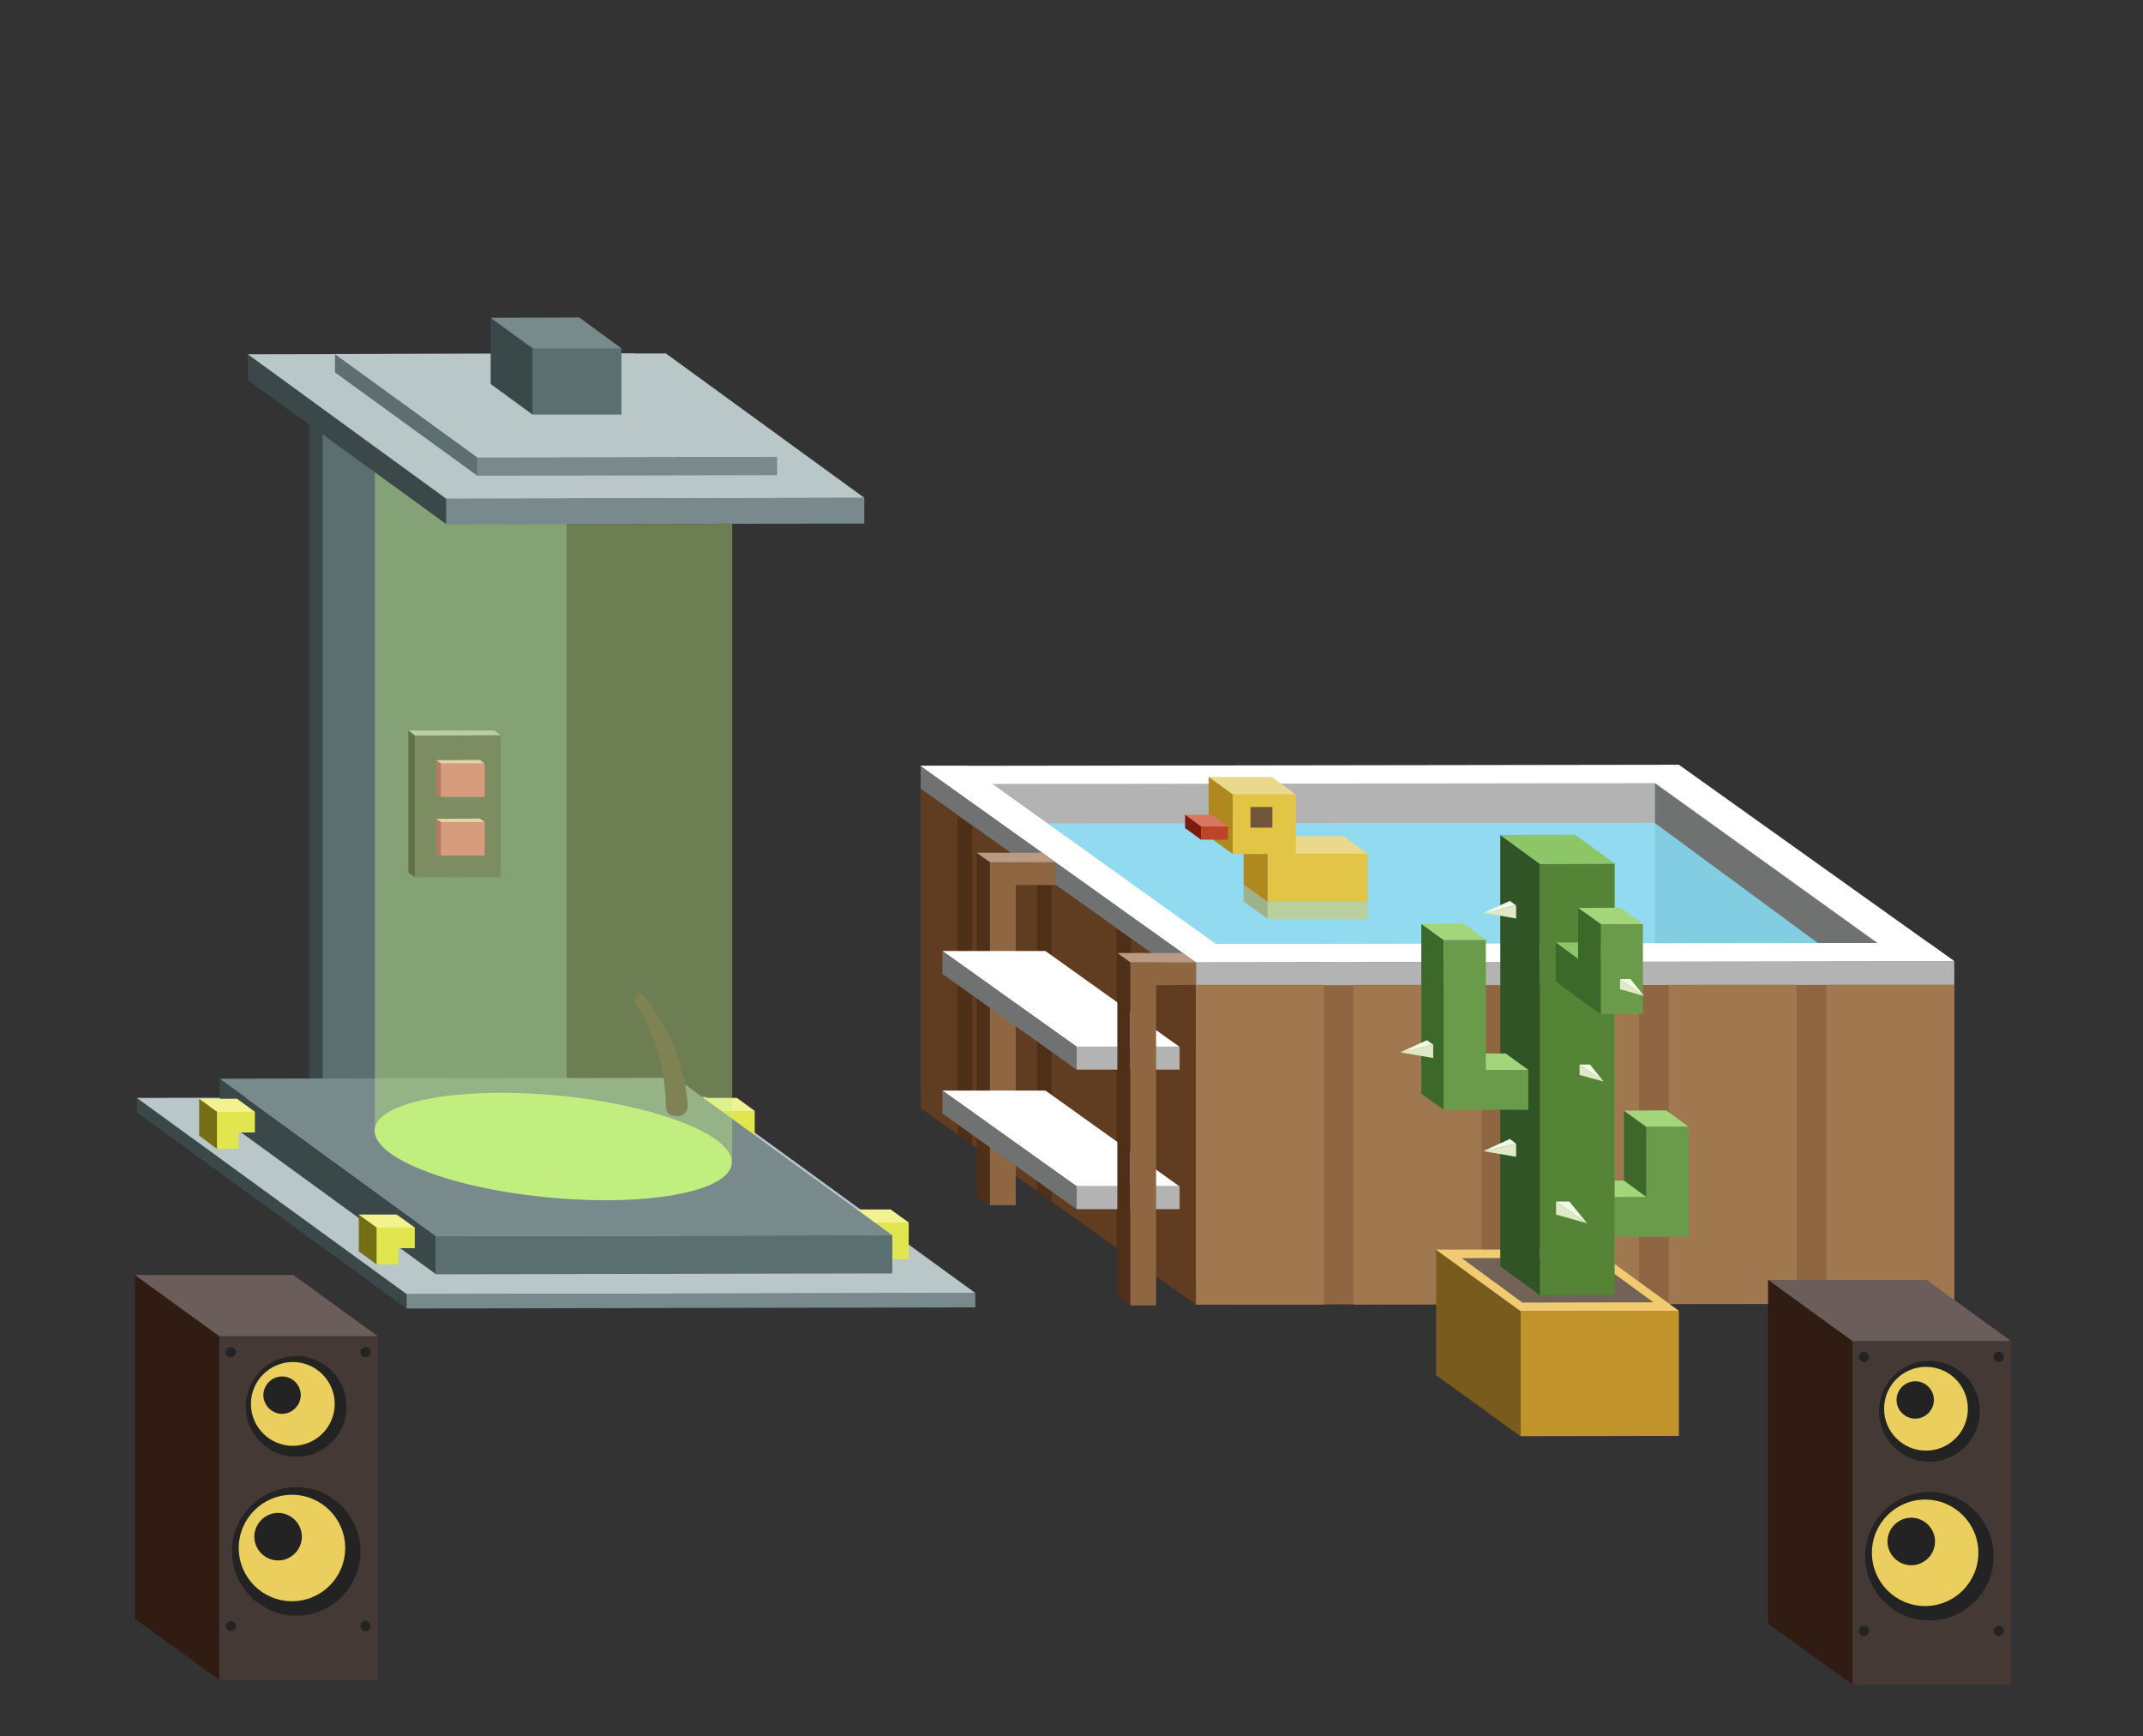 <?xml version="1.0" encoding="utf-8"?>
<!-- Generator: Adobe Illustrator 15.1.0, SVG Export Plug-In . SVG Version: 6.00 Build 0)  -->
<!DOCTYPE svg PUBLIC "-//W3C//DTD SVG 1.1//EN" "http://www.w3.org/Graphics/SVG/1.1/DTD/svg11.dtd">
<svg version="1.1" id="about" xmlns="http://www.w3.org/2000/svg" xmlns:xlink="http://www.w3.org/1999/xlink" x="0px" y="0px" width="790px"
	 height="640px" viewBox="0 0 790 640" enable-background="new 0 0 790 640" xml:space="preserve">
    <rect x="0" y="0" width="790" height="640" fill="#333333" stroke="none"/>
    <style>
        svg {
            width: 100%;
            height: 100%;
            position: absolute;
            top: 0;
            left: 0;
        }

        @-moz-document url-prefix() {
           svg {
               position: static;
               width: auto;
               height: auto;
           }
        }
    </style>
<g id="about">
	<g id="machine">
		<g id="tlacidla_1_">
			<polygon fill="#3A4849" points="113.895,399.172 113.895,142.908 118.903,146.457 118.903,402.824 			"/>
			<polygon fill="#999999" points="203.941,142.7 113.895,142.908 118.903,146.457 208.845,146.248 			"/>
			<polygon fill="#5C6F70" points="208.845,146.248 118.903,146.457 118.903,402.824 208.845,402.615 			"/>
			<polygon fill="#3D3839" points="171.386,316.846 164.917,316.846 164.917,319.663 171.386,319.663 			"/>
			<polygon fill="#B8BABC" points="182.134,269.266 150.518,269.266 153.023,271.145 184.638,271.04 			"/>
			<polygon fill="#231F20" points="150.518,321.541 150.518,269.266 153.023,271.145 153.023,323.419 			"/>
			<polygon fill="#4D4D4D" points="184.638,323.315 153.023,323.419 153.023,271.145 184.638,271.04 			"/>
			<polygon fill="#FABFC0" points="160.743,280.222 162.517,281.474 178.69,281.474 176.916,280.117 			"/>
			<polygon fill="#AA314E" points="160.743,280.222 160.743,292.43 162.517,293.786 162.517,281.474 			"/>
			<polygon fill="#E56578" points="162.517,281.474 162.517,293.786 178.69,293.786 178.69,281.474 			"/>
			<polygon fill="#FABFC0" points="160.743,301.821 162.517,303.073 178.69,303.073 176.916,301.716 			"/>
			<polygon fill="#AA314E" points="160.743,301.821 160.743,314.133 162.517,315.385 162.517,303.073 			"/>
			<polygon fill="#E56578" points="162.517,303.073 162.517,315.385 178.69,315.385 178.69,303.073 			"/>
		</g>
		<polygon fill="#3A4849" points="50.455,410.022 50.455,404.701 149.892,477.01 149.892,482.331 		"/>
		<polygon fill="#798A8C" points="359.514,481.914 359.514,476.593 149.892,477.01 149.892,482.331 		"/>
		<polygon fill="#B9C7C9" points="359.514,476.593 260.076,404.284 50.455,404.701 149.892,477.01 		"/>
		<polygon fill="#3A4849" points="81.027,411.692 81.027,397.606 160.743,455.62 160.743,469.706 		"/>
		<polygon fill="#E1E54E" points="334.994,464.177 334.994,450.612 314.334,445.812 321.012,457.707 329.046,457.707 
			329.046,464.177 		"/>
		<polygon fill="#F2F291" points="334.994,450.612 328.317,445.812 314.334,445.812 321.012,450.612 		"/>
		<polygon fill="#E1E54E" points="278.233,423.065 278.233,409.501 257.677,404.701 264.25,416.701 272.285,416.596 
			272.285,423.065 		"/>
		<polygon fill="#F2F291" points="278.233,409.501 271.659,404.701 257.677,404.701 264.25,409.501 		"/>
		<polygon fill="#5C6F70" points="328.942,469.394 328.942,455.308 160.743,455.62 160.743,469.706 		"/>
		<polygon fill="#798A8C" points="328.942,455.308 249.121,397.293 81.027,397.606 160.743,455.62 		"/>
		<polygon fill="#E1E54E" points="146.866,460.106 152.918,460.106 152.918,452.49 132.258,447.69 138.832,466.055 146.866,466.055 
					"/>
		<polygon fill="#F2F291" points="152.918,452.49 146.24,447.69 132.258,447.69 138.832,452.49 		"/>
		<polygon fill="#756E17" points="132.258,461.255 132.258,447.69 138.832,452.49 138.832,466.055 		"/>
		<polygon fill="#E1E54E" points="88.018,417.432 93.965,417.432 93.965,409.813 73.41,405.015 79.984,423.483 88.018,423.378 		"/>
		<polygon fill="#F2F291" points="93.965,409.813 87.391,405.015 73.41,405.015 79.984,409.813 		"/>
		<polygon fill="#756E17" points="73.41,418.579 73.41,405.015 79.984,409.813 79.984,423.483 		"/>
		<path fill="#C1EF7F" d="M203.941,403.658c36.416,3.234,65.839,14.295,65.839,24.729c0,10.434-29.528,16.381-65.839,13.146
			c-36.416-3.13-65.839-14.295-65.839-24.729C138.102,406.371,167.526,400.528,203.941,403.658z"/>
	</g>
	<g id="light" display="none">
		<path opacity="0.4" fill="#C1EF7F" enable-background="new    " d="M269.78,178.176c0-10.434-29.215-18.886-65.213-18.886
			c-35.998,0-65.213-1.356-65.213,8.974c0,1.356,0.522,2.713,1.565,4.069h-2.712v244.368l57.424,20.556l74.256-8.869V182.141h-1.566
			C269.259,180.889,269.78,179.532,269.78,178.176z"/>
	</g>
	<g id="machine_top">
		<polygon fill="#3A4849" points="91.356,140.091 91.356,130.596 164.5,183.811 164.5,193.201 		"/>
		<polygon fill="#798A8C" points="318.612,192.992 318.612,183.498 164.5,183.811 164.5,193.201 		"/>
		<polygon fill="#B9C7C9" points="318.612,183.498 245.469,130.283 91.356,130.596 164.5,183.811 		"/>
		<polygon fill="#5E6F72" points="123.494,137.274 123.494,130.492 175.978,168.577 175.978,175.358 		"/>
		<polygon fill="#798A8C" points="286.475,175.15 286.475,168.368 175.978,168.577 175.978,175.358 		"/>
		<polygon fill="#B9C7C9" points="286.475,168.368 233.991,130.283 123.494,130.492 175.978,168.577 		"/>
		<polygon fill="#5C6F70" points="229.087,152.821 229.087,128.405 208.91,125.51 196.324,128.405 191.824,137.835 196.324,152.821 
					"/>
		<polygon fill="#798A8C" points="229.087,128.405 213.541,117.032 180.882,117.136 188.108,127.075 196.324,128.405 		"/>
		<polygon fill="#3A4849" points="180.882,141.552 180.882,117.136 196.324,128.405 196.324,152.821 		"/>
	</g>

	<g id="jakuzzi">
		<g id="jakuzi_back">
			<polygon fill="#FFFFFF" points="618.907,281.892 339.376,282.309 440.901,354.722 720.432,354.305 			"/>
			<polygon fill="#707272" points="610.108,288.674 586.396,310.794 610.108,347.73 692.154,347.627 			"/>
			<polygon fill="#B3B3B3" points="610.108,288.674 364.852,288.986 448.237,347.939 610.108,347.73 			"/>
			<polygon opacity="0.8" fill="#88E3FF" enable-background="new    " points="609.933,303.281 385.362,303.49 448.237,347.939 
				670.171,347.627 			"/>
		</g>
		<g id="bubbles">
			<svg id="stredna_velka" y="0">
				<path opacity="0.5" fill="#54C1ED" enable-background="new    " d="M547.764,363.8c0-5.231,1.368-10.071,3.685-14.025
					c-7.216,0.61-12.884,6.651-12.884,14.025s5.668,13.414,12.884,14.024C549.132,373.871,547.764,369.031,547.764,363.8z"/>
				<path opacity="0.5" fill="#85DEFF" enable-background="new    " d="M552.651,349.714c-0.405,0-0.805,0.026-1.202,0.061
					c-2.316,3.954-3.685,8.794-3.685,14.025s1.368,10.071,3.685,14.024c0.397,0.035,0.797,0.062,1.202,0.062
					c7.78,0,14.086-6.307,14.086-14.086S560.431,349.714,552.651,349.714z"/>
			</svg>
			<svg id="lava_stredna" y="0">
				<path opacity="0.5" fill="#54C1ED" enable-background="new    " d="M491.132,362.495c0-3.585,0.938-6.9,2.524-9.609
					c-4.943,0.419-8.828,4.557-8.828,9.609c0,5.054,3.885,9.192,8.828,9.61C492.07,369.396,491.132,366.08,491.132,362.495z"/>
				<path opacity="0.5" fill="#85DEFF" enable-background="new    " d="M494.481,352.844c-0.278,0-0.552,0.019-0.824,0.042
					c-1.587,2.709-2.524,6.024-2.524,9.609s0.938,6.9,2.524,9.61c0.272,0.023,0.546,0.041,0.824,0.041
					c5.33,0,9.651-4.321,9.651-9.651S499.811,352.844,494.481,352.844z"/>
			</svg>
			<svg id="lava_velka" y="0">
				<path opacity="0.5" fill="#54C1ED" enable-background="new    " d="M446.035,371.625c0-7.461,1.952-14.36,5.255-19.999
					c-10.289,0.871-18.371,9.484-18.371,19.999s8.082,19.128,18.371,19.999C447.988,385.985,446.035,379.086,446.035,371.625z"/>
				<path opacity="0.5" fill="#85DEFF" enable-background="new    " d="M453.004,351.539c-0.578,0-1.146,0.039-1.714,0.087
					c-3.303,5.639-5.255,12.538-5.255,19.999s1.952,14.36,5.255,19.999c0.567,0.048,1.136,0.087,1.714,0.087
					c11.094,0,20.086-8.993,20.086-20.086C473.09,360.533,464.098,351.539,453.004,351.539z"/>
			</svg>
			<svg id="lava_mala" y="0">
				<path opacity="0.5" fill="#54C1ED" enable-background="new    " d="M408.702,337.453c0-3.584,0.938-6.9,2.524-9.609
					c-4.943,0.419-8.828,4.558-8.828,9.609c0,5.053,3.885,9.191,8.828,9.61C409.64,344.354,408.702,341.038,408.702,337.453z"/>
				<path opacity="0.5" fill="#85DEFF" enable-background="new    " d="M412.051,327.802c-0.278,0-0.552,0.019-0.824,0.042
					c-1.587,2.709-2.524,6.025-2.524,9.609c0,3.585,0.938,6.9,2.524,9.61c0.272,0.023,0.546,0.041,0.824,0.041
					c5.33,0,9.651-4.321,9.651-9.651S417.381,327.802,412.051,327.802z"/>
			</svg>
			<svg id="prava_horna" y="0">
				<path opacity="0.5" fill="#54C1ED" enable-background="new    " d="M608.314,364.843c0-4.36,1.14-8.392,3.071-11.688
					c-6.014,0.509-10.737,5.542-10.737,11.688s4.724,11.18,10.737,11.688C609.453,373.235,608.314,369.203,608.314,364.843z"/>
				<path opacity="0.5" fill="#85DEFF" enable-background="new    " d="M612.386,353.104c-0.338,0-0.67,0.022-1.001,0.051
					c-1.932,3.296-3.071,7.327-3.071,11.688s1.14,8.393,3.071,11.688c0.331,0.028,0.663,0.051,1.001,0.051
					c6.483,0,11.738-5.256,11.738-11.738S618.869,353.104,612.386,353.104z"/>
			</svg>
			<svg id="prava_horna_1_" y="0">
				<path opacity="0.5" fill="#54C1ED" enable-background="new    " d="M633.036,362.495c0-3.585,0.938-6.9,2.525-9.609
					c-4.944,0.419-8.828,4.557-8.828,9.609c0,5.054,3.884,9.192,8.828,9.61C633.974,369.396,633.036,366.08,633.036,362.495z"/>
				<path opacity="0.5" fill="#85DEFF" enable-background="new    " d="M636.385,352.844c-0.278,0-0.552,0.019-0.823,0.042
					c-1.588,2.709-2.525,6.024-2.525,9.609s0.938,6.9,2.525,9.61c0.271,0.023,0.545,0.041,0.823,0.041
					c5.33,0,9.651-4.321,9.651-9.651S641.715,352.844,636.385,352.844z"/>
			</svg>
		</g>
		<g id="jakuzi_front">
			<polygon fill="#707272" points="339.376,400.006 339.376,282.309 440.901,354.722 440.901,472.419 			"/>
			<polygon fill="#4F2F18" points="339.376,408.458 339.376,290.761 440.901,362.998 440.901,480.871 			"/>
			<polygon fill="#603D20" points="417.007,463.863 440.901,480.871 440.901,362.998 417.007,346.062 			"/>
			<polygon fill="#603D20" points="387.686,442.891 411.58,460.003 411.58,342.201 387.686,325.193 			"/>
			<polygon fill="#603D20" points="358.366,422.021 382.26,439.029 382.26,321.332 358.366,304.221 			"/>
			<polygon fill="#603D20" points="339.376,408.458 352.941,418.161 352.941,300.36 339.376,290.761 			"/>
			<polygon fill="#FFFFFF" points="448.232,347.956 356.499,282.283 339.376,282.309 440.901,354.722 720.432,354.305 
				710.981,347.564 			"/>
			<polygon fill="#B3B3B3" points="440.901,354.722 440.901,472.419 720.432,472.105 720.432,354.305 			"/>
			<polygon fill="#8E6642" points="440.901,363.174 440.901,480.871 720.432,480.559 720.432,363.022 			"/>
			<polygon fill="#A07850" points="488.063,362.998 440.901,362.998 440.901,480.871 488.063,480.871 			"/>
			<polygon fill="#A07850" points="546.182,362.998 498.914,362.998 498.914,480.871 546.182,480.766 			"/>
			<polygon fill="#A07850" points="604.195,362.965 557.031,362.965 557.031,480.766 604.195,480.662 			"/>
			<polygon fill="#A07850" points="662.313,362.998 615.151,362.998 615.151,480.662 662.313,480.662 			"/>
			<polygon fill="#A07850" points="720.432,362.998 673.269,362.998 673.269,480.662 720.432,480.559 			"/>
			<polygon fill="#4F2F18" points="360.035,440.804 364.94,444.246 364.94,317.785 360.035,314.341 			"/>
			<polygon fill="#8E6642" points="375.896,316.324 364.94,317.785 364.94,444.246 374.435,444.246 374.435,326.236 
				389.042,326.236 389.042,317.785 			"/>
			<polygon fill="#BA9A83" points="389.042,317.785 364.94,317.785 360.035,314.341 384.243,314.341 			"/>
			<polygon fill="#FFFFFF" points="385.39,401.988 347.411,401.988 396.868,437.257 434.744,437.257 			"/>
			<rect x="396.868" y="437.257" fill="#B3B3B3" width="37.979" height="8.451"/>
			<polygon fill="#707272" points="347.411,401.988 347.411,410.44 396.868,445.708 396.868,437.257 			"/>
			<polygon fill="#FFFFFF" points="385.39,350.548 347.411,350.548 396.868,385.815 434.744,385.815 			"/>
			<rect x="396.868" y="385.815" fill="#B3B3B3" width="37.979" height="8.453"/>
			<polygon fill="#707272" points="347.411,350.548 347.411,359 396.868,394.268 396.868,385.815 			"/>
			<polygon fill="#4F2F18" points="411.894,477.74 416.692,481.184 416.692,354.722 411.894,351.278 			"/>
			<polygon fill="#8E6642" points="426.189,354.722 416.692,354.722 416.692,481.184 426.189,481.184 426.189,363.174 
				440.901,362.998 440.901,354.722 			"/>
			<polygon fill="#BA9A83" points="440.901,354.722 416.692,354.722 411.894,351.278 435.995,351.278 			"/>
		</g>
		<g id="duck">
			<g id="repro_5_" opacity="0.5">
				<polygon fill="#EAD88C" points="458.441,325.955 462.894,333.299 467.289,332.366 495.812,334.635 504.141,332.366 
					495.292,325.955 				"/>
				<polygon fill="#E2C447" points="504.141,332.366 467.289,332.366 467.289,338.691 504.141,338.691 				"/>
				<polygon fill="#AF891E" points="458.441,325.955 458.441,332.287 467.289,338.691 467.289,332.366 				"/>
			</g>
			<g id="repro_2_">
				<polygon fill="#EAD88C" points="458.441,308.217 462.894,315.561 467.289,314.628 495.812,316.897 504.141,314.628 
					495.292,308.217 				"/>
				<polygon fill="#E2C447" points="504.141,314.628 467.289,314.628 467.289,332.431 504.141,332.431 				"/>
				<polygon fill="#AF891E" points="458.441,308.217 458.441,326.027 467.289,332.431 467.289,314.628 				"/>
			</g>
			<g id="repro_3_">
				<polygon fill="#EAD88C" points="445.572,286.392 450.025,293.736 454.42,292.803 469.378,295.072 477.707,292.803 
					468.859,286.392 				"/>
				<polygon fill="#E2C447" points="477.707,292.803 454.42,292.803 454.42,314.78 477.707,314.78 				"/>
				<polygon fill="#70553A" points="469.048,297.469 460.992,297.469 460.992,305.07 469.048,305.07 				"/>
				<polygon fill="#AF891E" points="445.572,286.392 445.572,308.375 454.42,314.78 454.42,292.803 				"/>
			</g>
			<g id="repro_4_">
				<polygon fill="#D87760" points="436.875,300.359 439.832,305.234 442.748,304.614 447.136,306.121 452.665,304.614 
					446.792,300.359 				"/>
				<polygon fill="#BC4428" points="452.665,304.614 442.748,304.614 442.748,309.505 452.665,309.505 				"/>
				<polygon fill="#771C0E" points="436.875,300.359 436.875,305.255 442.748,309.505 442.748,304.614 				"/>
			</g>
		</g>
	</g>
    <g id="panaci">
		<svg id="developer" opacity="1">
		<g id="mate" display="inline">
			<path fill="#543C36" d="M248.6,411.3c-2.4-0.3-3.1-1.4-3.1-4.3c0-0.1-0.3-14.5-4.8-24.7c-3.5-7.9-4.5-9.5-5.2-10.6
				c0,0-1.2-0.8-1.4-2.7c-0.3-2.5,1.4-3.1,1.4-3.1c1.3,0,4.7,4.1,10.7,15c6.8,12.3,7.2,25.9,7.3,26.6c0.2,2.4-1.7,4-4.1,4
				C248.9,411.3,248.8,411.3,248.6,411.3z"/>
		
		</g>
		<polygon id="teleport_light_2_" display="inline" opacity="0.4" fill="#C1EF7F" enable-background="new    " points="164.5,193.2
			138.2,174.1 138.2,416.7 195.6,437.3 269.9,428.4 269.9,193.1 		"/>
		<g id="cvitkovic" display="inline">
			<g>
				
			</g>
		</g>
	</svg>
	<svg id="designer" opacity="0" style="display: block!important">
		<path display="inline" fill="transparent" d="M250,409.7c-2.4-0.3-3.1-1.4-3.1-4.3c0-0.1-0.3-14.5-4.8-24.7c-3.5-7.9-4.5-9.5-5.2-10.6
			c0,0-1.2-0.8-1.4-2.7c-0.3-2.5,1.4-3.1,1.4-3.1c1.3,0,4.7,4.1,10.7,15c6.8,12.3,7.2,25.9,7.3,26.6c0.2,2.4-1.7,4-4.1,4
			C250.4,409.8,250.2,409.8,250,409.7z"/>
	</svg>
	<svg id="businessman" opacity="0">
		<g id="postava_biznis">
			<path fill="#543C36" d="M242.8,376.3c4.4,7,11.1,19.5,13.2,27.5c0.9,3.7-1.1,6-2.8,6.8c-5.4,2.5-3.6-7.6-7.4-18.3
				c-2.2-6.1-3.4-9.1-6.9-13.8c-2.5-3.2-3.4-5.2-2.1-6.1C238.2,371.5,240.9,373.4,242.8,376.3z"/>
		</g>
		<polygon id="teleport_light" opacity="0.4" fill="#C1EF7F" enable-background="new    " points="164.5,193.2 138.2,174.1
			138.2,416.7 195.6,437.3 269.9,428.4 269.9,193.1 		"/>
		<g id="medved">
		</g>
	</svg>
	</g>

</g>
<g id="kaktus">
	<polygon fill="#C1932B" points="618.907,483.167 560.477,483.271 560.477,529.39 618.907,529.285 	"/>
	<polygon fill="#7A5B1E" points="529.381,460.628 529.381,506.852 560.477,529.39 560.477,483.271 	"/>
	<polygon fill="#F2CA72" points="529.381,460.628 560.477,483.271 618.907,483.167 587.812,460.524 	"/>
	<polygon fill="#736357" points="538.877,463.759 587.083,463.654 609.517,480.036 561.205,480.141 	"/>
	<polygon fill="#3C6829" points="598.665,409.397 598.665,449.881 606.908,455.933 606.908,415.345 	"/>
	<polygon fill="#A3D67B" points="598.665,409.397 606.908,415.345 622.56,415.345 614.212,409.292 	"/>
	<polygon fill="#6A9B4B" points="606.908,415.345 606.908,441.221 591.362,441.221 591.362,455.933 606.908,455.933 622.56,455.829 
		622.56,415.345 	"/>
	<polygon fill="#A3D67B" points="583.116,435.17 591.362,441.221 606.908,441.221 598.665,435.17 	"/>
	<polygon fill="#558436" points="595.222,318.307 567.675,318.411 567.675,477.428 595.222,477.323 	"/>
	<polygon fill="#315427" points="553.068,307.768 553.068,466.785 567.675,477.428 567.675,318.411 	"/>
	<polygon fill="#A3D67B" points="539.503,388.32 547.746,394.371 563.398,394.371 555.05,388.32 	"/>
	<polygon fill="#8DC667" points="553.068,307.768 567.675,318.411 595.222,318.307 580.614,307.664 	"/>
	<polygon fill="#3C6829" points="523.957,340.531 523.957,403.137 532.199,409.084 532.199,346.479 	"/>
	<polygon fill="#A3D67B" points="523.957,340.531 532.199,346.479 547.746,346.479 539.503,340.427 	"/>
	<polygon fill="#6A9B4B" points="547.746,394.371 547.746,346.479 532.199,346.479 532.199,409.084 547.746,409.084 
		563.398,409.084 563.398,394.371 	"/>
	<polygon fill="#8DC667" points="573.519,347.418 581.761,353.47 597.412,353.47 589.066,347.418 	"/>
	<polygon fill="#6A9B4B" points="605.656,340.636 590.109,340.636 590.109,373.816 605.656,373.816 	"/>
	<polygon fill="#A3D67B" points="581.761,334.688 590.109,340.636 605.656,340.636 597.412,334.584 	"/>
	<g>
		<polygon fill="#3C6829" points="581.761,334.688 581.761,367.869 590.109,373.816 590.109,340.636 		"/>
		<polygon fill="#F0FCE6" points="573.623,442.891 585.101,450.925 578.528,442.891 		"/>
		<polygon fill="#E1E8C5" points="573.623,442.891 573.623,447.69 585.101,450.925 		"/>
		<polygon fill="#F0FCE6" points="526.043,383.416 516.235,387.902 528.337,385.086 		"/>
		<polygon fill="#E1E8C5" points="528.337,385.086 528.337,389.989 516.235,387.902 		"/>
		<polygon fill="#F0FCE6" points="556.615,419.831 546.807,424.317 558.911,421.605 		"/>
		<polygon fill="#E1E8C5" points="558.911,421.605 558.911,426.404 546.807,424.317 		"/>
		<polygon fill="#F0FCE6" points="556.615,332.079 546.807,336.462 558.911,333.749 		"/>
		<polygon fill="#E1E8C5" points="558.911,333.749 558.911,338.549 546.807,336.462 		"/>
		<polygon fill="#F0FCE6" points="597.202,360.878 606.072,367.139 601.065,360.878 		"/>
		<polygon fill="#E1E8C5" points="597.202,360.878 597.202,364.634 606.072,367.139 		"/>
		<polygon fill="#F0FCE6" points="582.283,392.39 591.153,398.65 586.144,392.39 		"/>
		<polygon fill="#E1E8C5" points="582.283,392.39 582.283,396.249 591.153,398.65 		"/>
		<polygon fill="#3C6829" points="573.519,347.418 573.519,361.816 581.761,367.869 581.761,353.47 		"/>
	</g>
</g>
<g id="reproductors">
	<g id="repro_right">
		<polygon fill="#6B5E5A" points="651.776,471.759 669.34,494.227 682.868,494.289 709.859,502.747 741.3,494.289 710.206,471.759 
					"/>
		<polygon fill="#443935" points="741.3,494.289 682.868,494.289 682.868,620.967 741.3,620.967 		"/>
		<polygon fill="#301C13" points="651.776,471.759 651.776,598.464 682.868,620.967 682.868,494.289 		"/>
		<g>
			<path fill="#232323" d="M734.934,573.63c0,13.043-10.538,23.686-23.684,23.686c-13.043,0-23.687-10.643-23.687-23.686
				s10.644-23.685,23.687-23.685C724.292,549.945,734.934,560.483,734.934,573.63z"/>
		</g>
		<g>
			<circle fill="#232323" cx="687.147" cy="500.174" r="1.878"/>
		</g>
		<g>
			<circle fill="#232323" cx="736.814" cy="500.174" r="1.878"/>
		</g>
		<g>
			<circle fill="#232323" cx="687.147" cy="601.177" r="1.878"/>
		</g>
		<g>
			<circle fill="#232323" cx="736.814" cy="601.177" r="1.878"/>
		</g>
		<path fill="#EACF5E" d="M729.301,572.379c0,10.85-8.766,19.616-19.616,19.616c-10.853,0-19.618-8.766-19.618-19.616
			c0-10.853,8.766-19.618,19.618-19.618C720.535,552.762,729.301,561.526,729.301,572.379z"/>
		<path fill="#232323" d="M713.336,568.205c0,4.799-3.967,8.763-8.765,8.763c-4.799,0-8.765-3.965-8.765-8.763
			c0-4.802,3.966-8.766,8.765-8.766C709.369,559.439,713.336,563.404,713.336,568.205z"/>
		<g>
			<circle fill="#232323" cx="711.25" cy="520.208" r="18.573"/>
		</g>
		<circle fill="#EACF5E" cx="709.997" cy="519.269" r="15.442"/>
		<path fill="#232323" d="M712.919,516.034c0,3.756-3.131,6.886-6.887,6.886c-3.758,0-6.888-3.13-6.888-6.886
			c0-3.758,3.13-6.888,6.888-6.888C709.788,509.147,712.919,512.174,712.919,516.034z"/>
	</g>
	<g id="repro_left">
		<polygon fill="#6B5E5A" points="49.724,469.984 65.376,495.792 80.818,492.515 109.982,500.487 139.249,492.515 108.156,469.984 
					"/>
		<polygon fill="#443935" points="139.249,492.515 80.818,492.515 80.818,619.192 139.249,619.192 		"/>
		<polygon fill="#301C13" points="49.724,469.984 49.724,596.69 80.818,619.192 80.818,492.515 		"/>
		<g>
			<path fill="#232323" d="M132.883,571.855c0,13.043-10.538,23.687-23.684,23.687c-13.043,0-23.686-10.644-23.686-23.687
				c0-13.042,10.643-23.685,23.686-23.685C122.242,548.171,132.883,558.709,132.883,571.855z"/>
		</g>
		<g>
			<circle fill="#232323" cx="85.096" cy="498.4" r="1.878"/>
		</g>
		<g>
			<circle fill="#232323" cx="134.763" cy="498.4" r="1.878"/>
		</g>
		<g>
			<circle fill="#232323" cx="85.096" cy="599.402" r="1.878"/>
		</g>
		<g>
			<circle fill="#232323" cx="134.763" cy="599.402" r="1.878"/>
		</g>
		<path fill="#EACF5E" d="M127.25,570.604c0,10.851-8.765,19.616-19.616,19.616c-10.852,0-19.618-8.765-19.618-19.616
			s8.765-19.618,19.618-19.618C118.485,550.987,127.25,559.753,127.25,570.604z"/>
		<path fill="#232323" d="M111.286,566.431c0,4.8-3.967,8.764-8.765,8.764c-4.799,0-8.765-3.965-8.765-8.764
			c0-4.801,3.966-8.765,8.765-8.765C107.319,557.666,111.286,561.631,111.286,566.431z"/>
		<g>
			<circle fill="#232323" cx="109.199" cy="518.434" r="18.573"/>
		</g>
		<circle fill="#EACF5E" cx="107.947" cy="517.494" r="15.442"/>
		<path fill="#232323" d="M110.868,514.26c0,3.757-3.13,6.887-6.886,6.887c-3.758,0-6.888-3.13-6.888-6.887
			c0-3.758,3.13-6.888,6.888-6.888C107.738,507.373,110.868,510.399,110.868,514.26z"/>
	</g>
</g>

</svg>
